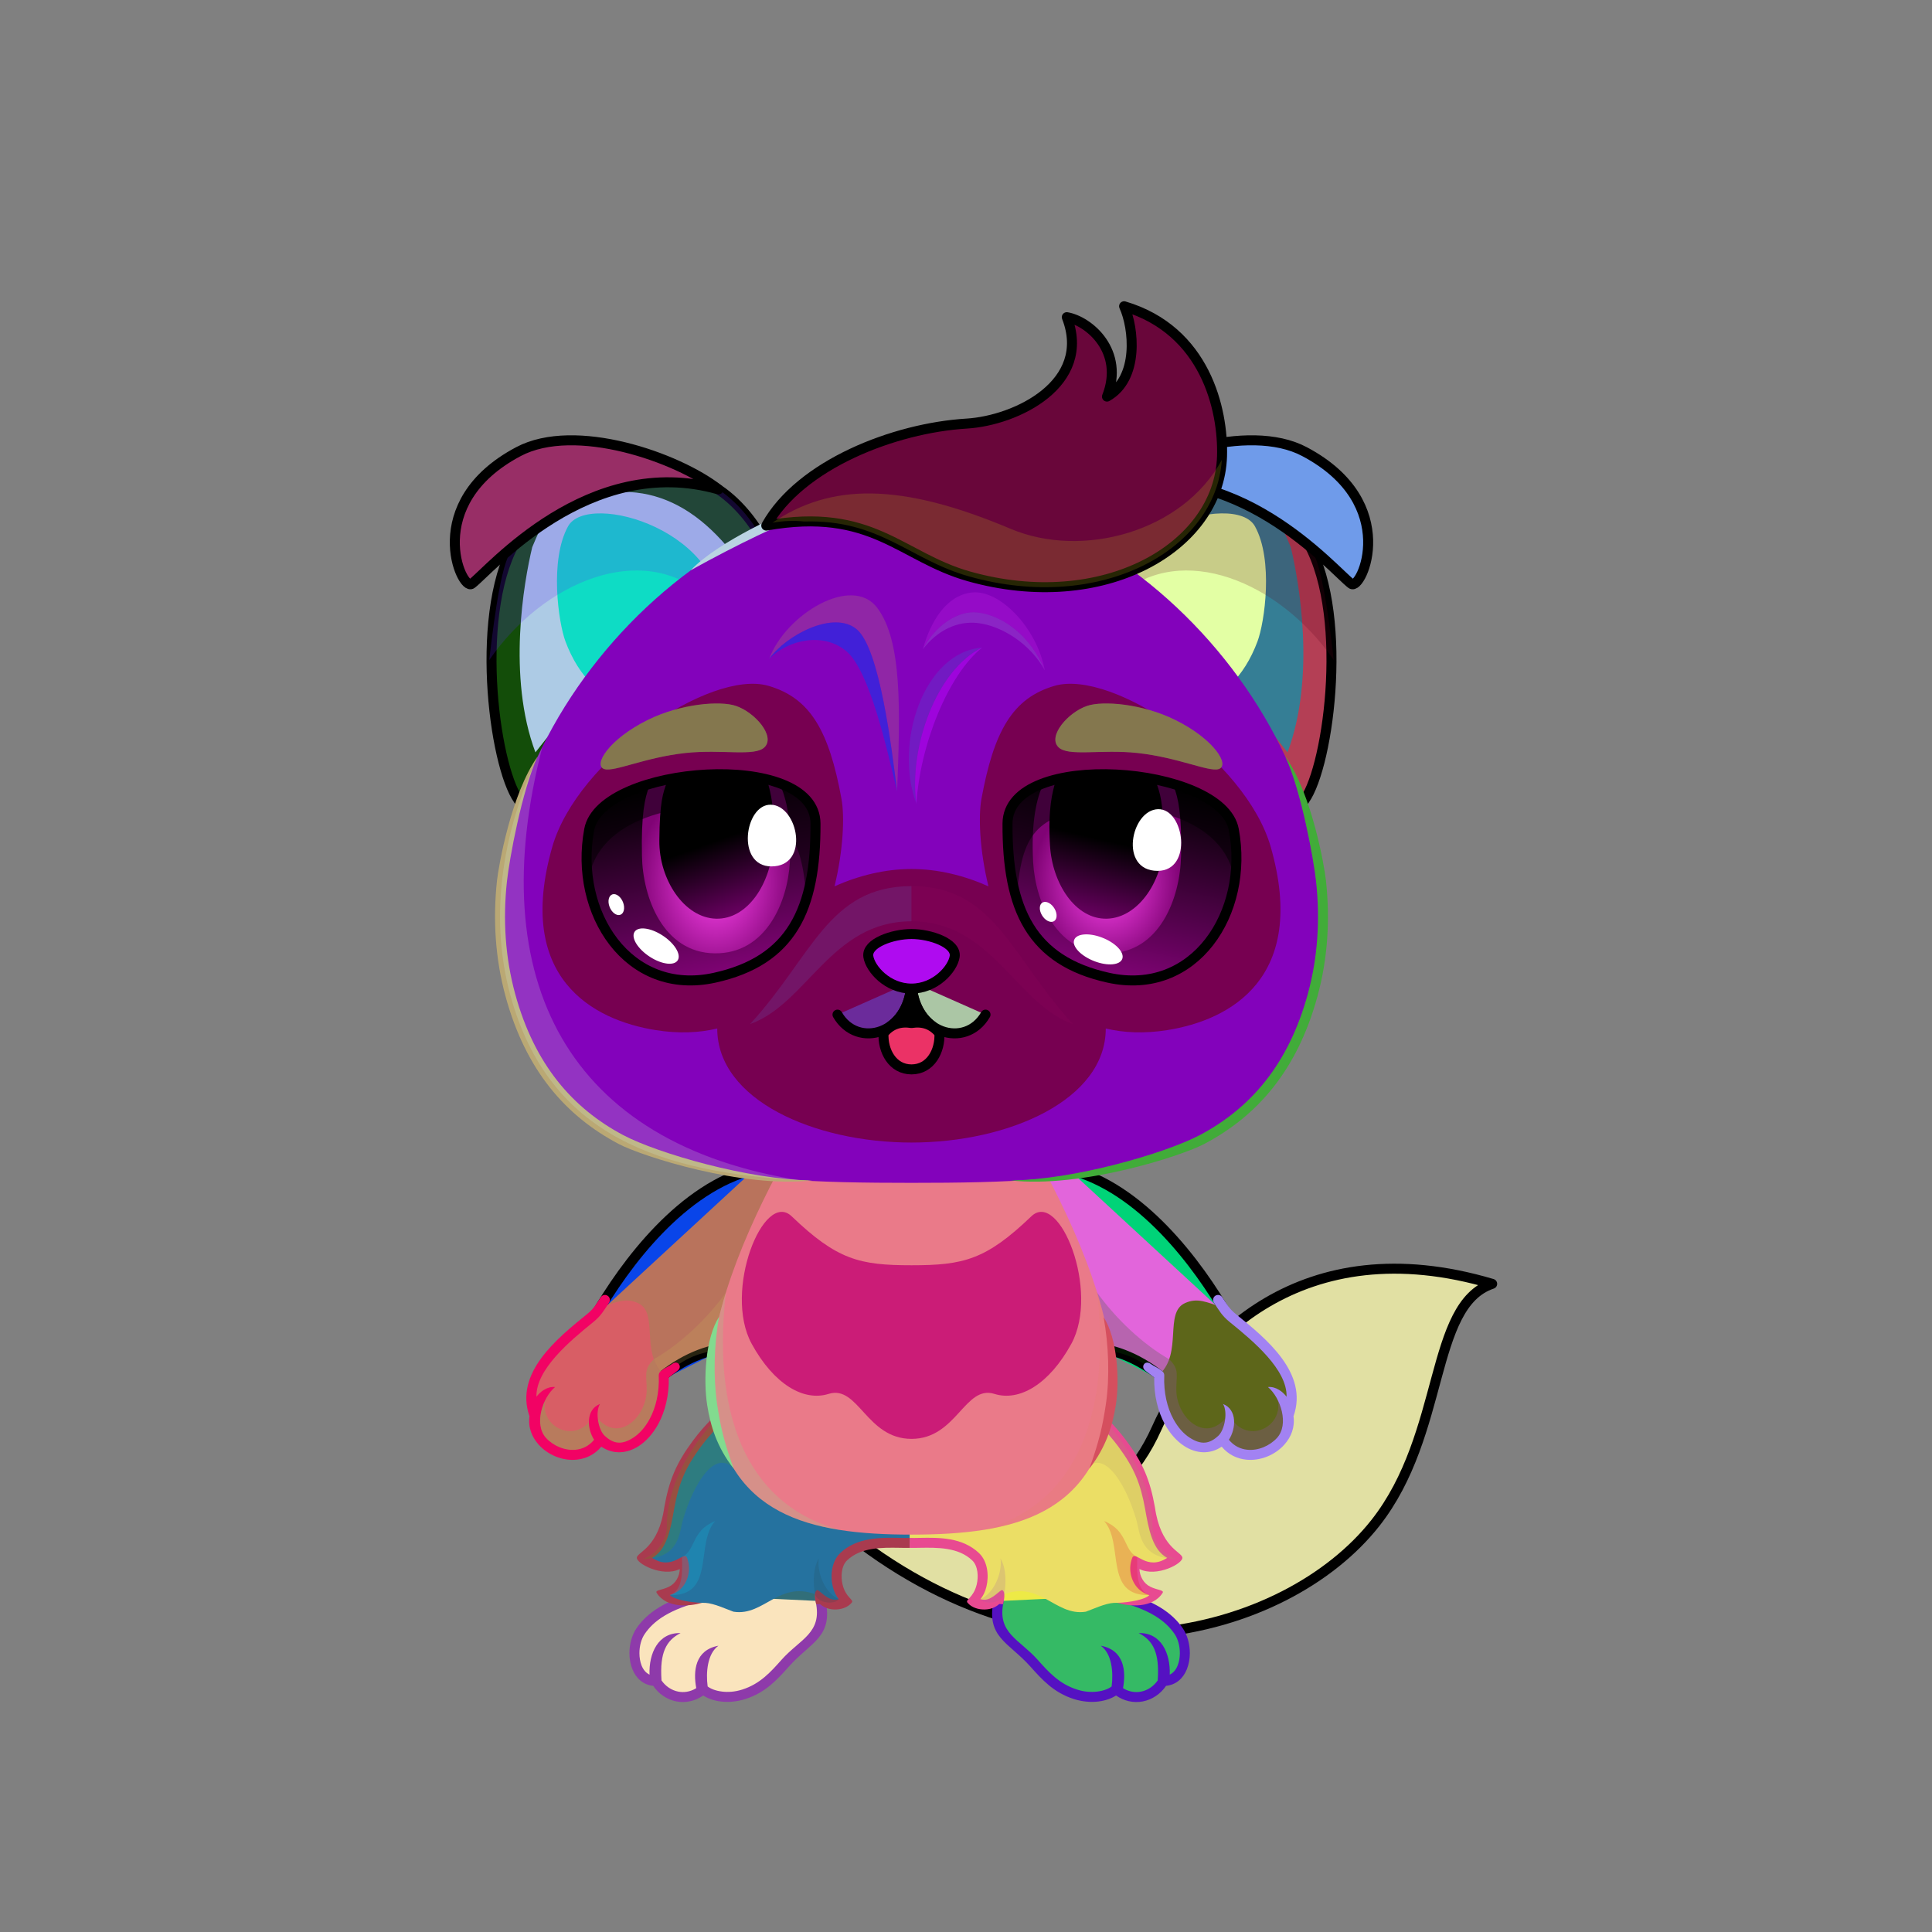 <svg xmlns="http://www.w3.org/2000/svg" xmlns:xlink="http://www.w3.org/1999/xlink" style="shape-rendering:geometricPrecision; text-rendering:geometricPrecision; image-rendering:optimizeQuality; fill-rule:evenodd; clip-rule:evenodd" version="1.1" viewBox="0 0 29000 29000" xml:space="preserve"><rect x="0" y="0" width="29000" height="29000" fill="#808080" stroke="none"/><defs><style type="text/css">.HairBack-Dog0fil22 {fill:none}
.Tail-Dog5fil238 {fill:url(#Tail-Dog5id1013)}
.Tail-Dog5fil14 {fill:black;fill-opacity:0.2}
.Tail-Dog5fil26 {fill:#faf9fb}
.Tail-Dog5fil22 {fill:none}
.Tail-Dog5str0 {stroke:black;stroke-width:150;stroke-linecap:round;stroke-linejoin:round}
.RightFoot-Dog2fil241 {fill:url(#RightFoot-Dog2id626)}
.RightFoot-Dog2fil14 {fill:black;fill-opacity:0.2}
.RightFoot-Dog2fil22 {fill:none}
.RightFoot-Dog2fil32 {fill:black;fill-rule:nonzero}
.RightLeg-Dog3fil244 {fill:url(#RightLeg-Dog3id52)}
.RightLeg-Dog3fil32 {fill:black;fill-rule:nonzero}
.RightLeg-Dog3fil14 {fill:black;fill-opacity:0.2}
.LeftFoot-Dog2fil247 {fill:url(#LeftFoot-Dog2id635)}
.LeftFoot-Dog2fil14 {fill:black;fill-opacity:0.2}
.LeftFoot-Dog2fil22 {fill:none}
.LeftFoot-Dog2fil32 {fill:black;fill-rule:nonzero}
.LeftLeg-Dog3fil250 {fill:url(#LeftLeg-Dog3id53)}
.LeftLeg-Dog3fil32 {fill:black;fill-rule:nonzero}
.LeftLeg-Dog3fil14 {fill:black;fill-opacity:0.2}
.RightHand-Dog0fil253 {fill:url(#RightHand-Dog0id397)}
.RightHand-Dog0fil14 {fill:black;fill-opacity:0.2}
.RightHand-Dog0fil22 {fill:none}
.RightHand-Dog0str0 {stroke:black;stroke-width:150;stroke-linecap:round;stroke-linejoin:round}
.RightPaw-Dog0fil259 {fill:url(#RightPaw-Dog0id406)}
.RightPaw-Dog0fil14 {fill:black;fill-opacity:0.2}
.RightPaw-Dog0fil32 {fill:black;fill-rule:nonzero}
.LeftHand-Dog0fil261 {fill:url(#LeftHand-Dog0id524)}
.LeftHand-Dog0fil14 {fill:black;fill-opacity:0.2}
.LeftHand-Dog0fil22 {fill:none}
.LeftHand-Dog0str0 {stroke:black;stroke-width:150;stroke-linecap:round;stroke-linejoin:round}
.LeftPaw-Dog0fil265 {fill:url(#LeftPaw-Dog0id974)}
.LeftPaw-Dog0fil14 {fill:black;fill-opacity:0.2}
.LeftPaw-Dog0fil32 {fill:black;fill-rule:nonzero}
.Body-Dog4fil267 {fill:url(#Body-Dog4id28)}
.Body-Dog4fil271 {fill:url(#Body-Dog4id666)}
.Body-Dog4fil14 {fill:black;fill-opacity:0.2}
.Body-Dog4fil32 {fill:black;fill-rule:nonzero}
.Ears-Dog3fil287 {fill:url(#Ears-Dog3id335)}
.Ears-Dog3fil288 {fill:url(#Ears-Dog3id146)}
.Ears-Dog3fil14 {fill:black;fill-opacity:0.2}
.Ears-Dog3fil291 {fill:url(#Ears-Dog3id80)}
.Ears-Dog3fil292 {fill:url(#Ears-Dog3id286)}
.Ears-Dog3fil286 {fill:url(#Ears-Dog3id131)}
.Ears-Dog3str4 {stroke:black;stroke-width:150}
.Ears-Dog3fil289 {fill:url(#Ears-Dog3id433)}
.Ears-Dog3str0 {stroke:black;stroke-width:150;stroke-linecap:round;stroke-linejoin:round}
.Ears-Dog3fil290 {fill:url(#Ears-Dog3id425)}
.Ears-Dog3fil293 {fill:url(#Ears-Dog3id505)}
.Head-Dog4fil332 {fill:url(#Head-Dog4id325)}
.Head-Dog4fil337 {fill:url(#Head-Dog4id1031)}
.Head-Dog4fil32 {fill:black;fill-rule:nonzero}
.Head-Dog4fil14 {fill:black;fill-opacity:0.2}
.Head-Dog4fil338 {fill:white;fill-opacity:0.502}
.Mouth-Dog1fil22 {fill:none}
.Mouth-Dog1str0 {stroke:black;stroke-width:150;stroke-linecap:round;stroke-linejoin:round}
.Mouth-Dog1fil100 {fill:black}
.Mouth-Dog1fil343 {fill:url(#Mouth-Dog1id255)}
.Eyes-Dog6fil374 {fill:url(#Eyes-Dog6id1004)}
.Eyes-Dog6fil375 {fill:url(#Eyes-Dog6id1073)}
.Eyes-Dog6fil376 {fill:url(#Eyes-Dog6id681)}
.Eyes-Dog6fil152 {fill:white}
.Eyes-Dog6fil157 {fill:black;fill-opacity:0.502}
.Eyes-Dog6fil377 {fill:url(#Eyes-Dog6id989)}
.Eyes-Dog6fil378 {fill:url(#Eyes-Dog6id1042)}
.Eyes-Dog6fil379 {fill:url(#Eyes-Dog6id667)}
.Eyes-Dog6fil155 {fill:#a59562}
.Eyes-Dog6fil14 {fill:black;fill-opacity:0.2}
.Eyes-Dog6fil22 {fill:none}
.Eyes-Dog6str4 {stroke:black;stroke-width:150}
.Moustache-Dog0fil22 {fill:none}
.Nose-Dog0fil416 {fill:url(#Nose-Dog0id907)}
.Nose-Dog0str0 {stroke:black;stroke-width:150;stroke-linecap:round;stroke-linejoin:round}
.Hair-Dog6fil14 {fill:black;fill-opacity:0.2}
.Hair-Dog6fil422 {fill:url(#Hair-Dog6id952)}
.Hair-Dog6str0 {stroke:black;stroke-width:150;stroke-linecap:round;stroke-linejoin:round}
</style><linearGradient gradientUnits="userSpaceOnUse" id="Tail-Dog5id1013" x1="15375.6" x2="19587.5" xlink:href="#Tail-Dog5id74" y1="23953.7" y2="19621.3">
  </linearGradient><linearGradient gradientUnits="userSpaceOnUse" id="RightFoot-Dog2id626" x1="16691.1" x2="16037.9" y1="25524" y2="23422.2">
   <stop offset="0" style="stop-opacity:1; stop-color:#c7becc"/>
   <stop offset="0.62" style="stop-opacity:1; stop-color:#ffffff"/>
   <stop offset="1" style="stop-opacity:1; stop-color:#ffffff"/>
  </linearGradient><linearGradient gradientUnits="objectBoundingBox" id="RightLeg-Dog3id52" x1="50%" x2="50%" xlink:href="#RightLeg-Dog3id19" y1="100%" y2="0%">
  </linearGradient><linearGradient gradientUnits="userSpaceOnUse" id="LeftFoot-Dog2id635" x1="10586.2" x2="11300.1" xlink:href="#LeftFoot-Dog2id626" y1="25486.1" y2="23460.1">
  </linearGradient><linearGradient gradientUnits="userSpaceOnUse" id="LeftLeg-Dog3id53" x1="11645.9" x2="11645.9" xlink:href="#LeftLeg-Dog3id19" y1="24199" y2="20934.6">
  </linearGradient><linearGradient gradientUnits="userSpaceOnUse" id="RightHand-Dog0id397" x1="16199" x2="17963.5" xlink:href="#RightHand-Dog0id168" y1="17957.2" y2="20505.4">
  </linearGradient><linearGradient gradientUnits="userSpaceOnUse" id="RightPaw-Dog0id406" x1="18770.8" x2="18008.4" y1="21729.1" y2="19634.5">
   <stop offset="0" style="stop-opacity:1; stop-color:#ffffff"/>
   <stop offset="0.702" style="stop-opacity:1; stop-color:#f1edf3"/>
   <stop offset="1" style="stop-opacity:1; stop-color:#f1edf3"/>
  </linearGradient><linearGradient gradientUnits="userSpaceOnUse" id="LeftHand-Dog0id524" x1="11164.9" x2="9400.35" xlink:href="#LeftHand-Dog0id168" y1="17957.2" y2="20505.4">
  </linearGradient><linearGradient gradientUnits="userSpaceOnUse" id="LeftPaw-Dog0id974" x1="8449.46" x2="9499.06" xlink:href="#LeftPaw-Dog0id406" y1="21712.6" y2="19651">
  </linearGradient><linearGradient gradientUnits="objectBoundingBox" id="Body-Dog4id28" x1="50%" x2="50%" y1="0%" y2="100%">
   <stop offset="0" style="stop-opacity:1; stop-color:#c7becc"/>
   <stop offset="0.102" style="stop-opacity:1; stop-color:#c7becc"/>
   <stop offset="0.522" style="stop-opacity:1; stop-color:#f1edf3"/>
   <stop offset="1" style="stop-opacity:1; stop-color:#ffffff"/>
  </linearGradient><linearGradient gradientUnits="userSpaceOnUse" id="Body-Dog4id666" x1="13681.9" x2="13681.9" y1="18190.7" y2="21597.6">
   <stop offset="0" style="stop-opacity:1; stop-color:#e6dfed"/>
   <stop offset="0.42" style="stop-opacity:1; stop-color:#faf9fb"/>
   <stop offset="1" style="stop-opacity:1; stop-color:#faf9fb"/>
  </linearGradient><linearGradient gradientUnits="userSpaceOnUse" id="Ears-Dog3id335" x1="10525" x2="8537.71" xlink:href="#Ears-Dog3id68" y1="10905.5" y2="7769.95">
  </linearGradient><linearGradient gradientUnits="userSpaceOnUse" id="Ears-Dog3id146" x1="8677.87" x2="10505.7" y1="8188.75" y2="10114.1">
   <stop offset="0" style="stop-opacity:1; stop-color:#C38380"/>
   <stop offset="1" style="stop-opacity:1; stop-color:#804444"/>
  </linearGradient><linearGradient gradientUnits="userSpaceOnUse" id="Ears-Dog3id80" x1="16837.8" x2="18827.1" xlink:href="#Ears-Dog3id68" y1="10905.1" y2="7770.39">
  </linearGradient><linearGradient gradientUnits="userSpaceOnUse" id="Ears-Dog3id286" x1="18685.8" x2="16858.3" xlink:href="#Ears-Dog3id146" y1="8188.54" y2="10114.3">
  </linearGradient><linearGradient gradientUnits="userSpaceOnUse" id="Ears-Dog3id131" x1="10308.3" x2="8645.13" xlink:href="#Ears-Dog3id18" y1="11798.7" y2="7302.14">
  </linearGradient><linearGradient gradientUnits="userSpaceOnUse" id="Ears-Dog3id433" x1="9799.1" x2="7811.82" xlink:href="#Ears-Dog3id18" y1="6582.36" y2="8797.68">
  </linearGradient><linearGradient gradientUnits="userSpaceOnUse" id="Ears-Dog3id425" x1="17055.5" x2="18718.8" xlink:href="#Ears-Dog3id18" y1="11798.7" y2="7302.15">
  </linearGradient><linearGradient gradientUnits="userSpaceOnUse" id="Ears-Dog3id505" x1="17564.6" x2="19552.2" xlink:href="#Ears-Dog3id18" y1="6582.42" y2="8797.62">
  </linearGradient><linearGradient gradientUnits="objectBoundingBox" id="Head-Dog4id325" x1="50%" x2="50%" xlink:href="#Head-Dog4id35" y1="100%" y2="0%">
  </linearGradient><linearGradient gradientUnits="userSpaceOnUse" id="Head-Dog4id1031" x1="13681.9" x2="13681.9" xlink:href="#Head-Dog4id5" y1="15841.5" y2="11572">
  </linearGradient><linearGradient gradientUnits="userSpaceOnUse" id="Mouth-Dog1id255" x1="13681.9" x2="13681.9" y1="16052.4" y2="15348.7">
   <stop offset="0" style="stop-opacity:1; stop-color:#FF9999"/>
   <stop offset="0.38" style="stop-opacity:1; stop-color:#FC8F91"/>
   <stop offset="1" style="stop-opacity:1; stop-color:#C46668"/>
  </linearGradient><linearGradient gradientUnits="userSpaceOnUse" id="Eyes-Dog6id1004" x1="10847.2" x2="10197.9" xlink:href="#Eyes-Dog6id27" y1="14638.9" y2="11698.6">
  </linearGradient><radialGradient cx="10748.6" cy="13243.2" fx="10748.6" fy="13243.2" gradientTransform="matrix(0.775 -0 -0 1 2417 0)" gradientUnits="userSpaceOnUse" id="Eyes-Dog6id1073" r="1529.02" xlink:href="#Eyes-Dog6id1039">
  </radialGradient><linearGradient gradientUnits="userSpaceOnUse" id="Eyes-Dog6id681" x1="10409.9" x2="11098.5" xlink:href="#Eyes-Dog6id384" y1="11771" y2="13677.5">
  </linearGradient><linearGradient gradientUnits="userSpaceOnUse" id="Eyes-Dog6id989" x1="16516.6" x2="17166" xlink:href="#Eyes-Dog6id27" y1="14638.9" y2="11698.6">
  </linearGradient><radialGradient cx="16615.2" cy="13243.2" fx="16615.2" fy="13243.2" gradientTransform="matrix(0.836 -0 -0 1 2726 0)" gradientUnits="userSpaceOnUse" id="Eyes-Dog6id1042" r="1333.41" xlink:href="#Eyes-Dog6id1039">
  </radialGradient><linearGradient gradientUnits="userSpaceOnUse" id="Eyes-Dog6id667" x1="16848" x2="16371.3" xlink:href="#Eyes-Dog6id384" y1="11715.2" y2="13733.2">
  </linearGradient><linearGradient gradientUnits="userSpaceOnUse" id="Nose-Dog0id907" x1="13681.9" x2="13681.9" xlink:href="#Nose-Dog0id451" y1="14020.2" y2="14838.5">
  </linearGradient><linearGradient gradientUnits="userSpaceOnUse" id="Hair-Dog6id952" x1="14464.6" x2="15380.9" xlink:href="#Hair-Dog6id49" y1="8920.15" y2="4491.11">
  </linearGradient><linearGradient gradientUnits="userSpaceOnUse" id="Tail-Dog5id74" x1="15961" x2="18418.2" y1="23174.1" y2="17871.9">
   <stop offset="0" style="stop-opacity:1; stop-color:#c7becc"/>
   <stop offset="1" style="stop-opacity:1; stop-color:#f1edf3"/>
  </linearGradient><linearGradient gradientUnits="userSpaceOnUse" id="RightLeg-Dog3id19" x1="15490.3" x2="15490.3" y1="24284.1" y2="21188.2">
   <stop offset="0" style="stop-opacity:1; stop-color:#ffffff"/>
   <stop offset="0.439" style="stop-opacity:1; stop-color:#ffffff"/>
   <stop offset="1" style="stop-opacity:1; stop-color:#f1edf3"/>
  </linearGradient><linearGradient gradientUnits="userSpaceOnUse" id="LeftFoot-Dog2id626" x1="16691.1" x2="16037.9" y1="25524" y2="23422.2">
   <stop offset="0" style="stop-opacity:1; stop-color:#c7becc"/>
   <stop offset="0.62" style="stop-opacity:1; stop-color:#ffffff"/>
   <stop offset="1" style="stop-opacity:1; stop-color:#ffffff"/>
  </linearGradient><linearGradient gradientUnits="userSpaceOnUse" id="LeftLeg-Dog3id19" x1="15490.3" x2="15490.3" y1="24284.1" y2="21188.2">
   <stop offset="0" style="stop-opacity:1; stop-color:#ffffff"/>
   <stop offset="0.439" style="stop-opacity:1; stop-color:#ffffff"/>
   <stop offset="1" style="stop-opacity:1; stop-color:#f1edf3"/>
  </linearGradient><linearGradient gradientUnits="objectBoundingBox" id="RightHand-Dog0id168" x1="19.823%" x2="80.177%" y1="10.33%" y2="89.67%">
   <stop offset="0" style="stop-opacity:1; stop-color:#c7becc"/>
   <stop offset="0.02" style="stop-opacity:1; stop-color:#c7becc"/>
   <stop offset="0.722" style="stop-opacity:1; stop-color:#f1edf3"/>
   <stop offset="1" style="stop-opacity:1; stop-color:#f1edf3"/>
  </linearGradient><linearGradient gradientUnits="objectBoundingBox" id="LeftHand-Dog0id168" x1="19.823%" x2="80.177%" y1="10.33%" y2="89.67%">
   <stop offset="0" style="stop-opacity:1; stop-color:#c7becc"/>
   <stop offset="0.02" style="stop-opacity:1; stop-color:#c7becc"/>
   <stop offset="0.722" style="stop-opacity:1; stop-color:#f1edf3"/>
   <stop offset="1" style="stop-opacity:1; stop-color:#f1edf3"/>
  </linearGradient><linearGradient gradientUnits="userSpaceOnUse" id="LeftPaw-Dog0id406" x1="18770.8" x2="18008.4" y1="21729.1" y2="19634.5">
   <stop offset="0" style="stop-opacity:1; stop-color:#ffffff"/>
   <stop offset="0.702" style="stop-opacity:1; stop-color:#f1edf3"/>
   <stop offset="1" style="stop-opacity:1; stop-color:#f1edf3"/>
  </linearGradient><linearGradient gradientUnits="userSpaceOnUse" id="Ears-Dog3id68" x1="16838.1" x2="19330.2" y1="11553.4" y2="8766.17">
   <stop offset="0" style="stop-opacity:1; stop-color:#965759"/>
   <stop offset="1" style="stop-opacity:1; stop-color:#C49D9D"/>
  </linearGradient><linearGradient gradientUnits="userSpaceOnUse" id="Ears-Dog3id18" x1="10235.1" x2="10235.1" y1="19681.2" y2="17649.5">
   <stop offset="0" style="stop-opacity:1; stop-color:#ccbd8d"/>
   <stop offset="1" style="stop-opacity:1; stop-color:#a59562"/>
  </linearGradient><linearGradient gradientUnits="userSpaceOnUse" id="Head-Dog4id35" x1="13681.9" x2="13681.9" y1="17936.7" y2="7484.8">
   <stop offset="0" style="stop-opacity:1; stop-color:#c7becc"/>
   <stop offset="0.4" style="stop-opacity:1; stop-color:#f1edf3"/>
   <stop offset="1" style="stop-opacity:1; stop-color:#ffffff"/>
  </linearGradient><linearGradient gradientUnits="objectBoundingBox" id="Head-Dog4id5" x1="50%" x2="50%" y1="0%" y2="100%">
   <stop offset="0" style="stop-opacity:1; stop-color:#a59562"/>
   <stop offset="1" style="stop-opacity:1; stop-color:#ccbd8d"/>
  </linearGradient><linearGradient gradientUnits="userSpaceOnUse" id="Eyes-Dog6id27" x1="16937.6" x2="16937.6" y1="14961.3" y2="11448.6">
   <stop offset="0" style="stop-opacity:1; stop-color:#800375"/>
   <stop offset="1" style="stop-opacity:1; stop-color:black"/>
  </linearGradient><radialGradient cx="50%" cy="50%" fx="50%" fy="50%" gradientUnits="objectBoundingBox" id="Eyes-Dog6id1039" r="50%">
   <stop offset="0" style="stop-opacity:1; stop-color:#ff45f0"/>
   <stop offset="1" style="stop-opacity:1; stop-color:#800375"/>
  </radialGradient><linearGradient gradientUnits="userSpaceOnUse" id="Eyes-Dog6id384" x1="16417.8" x2="16417.8" y1="11784.3" y2="14068.5">
   <stop offset="0" style="stop-opacity:1; stop-color:black"/>
   <stop offset="0.45" style="stop-opacity:1; stop-color:black"/>
   <stop offset="1" style="stop-opacity:1; stop-color:#66005e"/>
  </linearGradient><linearGradient gradientUnits="userSpaceOnUse" id="Nose-Dog0id451" x1="13653.8" x2="13653.8" y1="14108.6" y2="14926.9">
   <stop offset="0" style="stop-opacity:1; stop-color:#FFCCCC"/>
   <stop offset="1" style="stop-opacity:1; stop-color:#453F2C"/>
  </linearGradient><linearGradient gradientUnits="userSpaceOnUse" id="Hair-Dog6id49" x1="13715.8" x2="13715.8" y1="6802.99" y2="8218.57">
   <stop offset="0" style="stop-opacity:1; stop-color:#a6673d"/>
   <stop offset="1" style="stop-opacity:1; stop-color:#bf8159"/>
  </linearGradient></defs><g id="HairBack-Dog0">
 <animateTransform additive="sum" attributeName="transform" dur="10" repeatCount="indefinite" type="translate" values="0;0 200;0;0 200;0;0 200;0;0 200;0"/>
  <rect class="HairBack-Dog0fil22" height="890" width="890" x="13237" y="6590"/>
 </g><g id="Tail-Dog5">
  <path class="Tail-Dog5fil238" d="M13724 21721c1720,1554 3028,1087 3640,-286 576,-1294 2167,-3016 5034,-2164 -1013,241 -695,2249 -1754,3591 -1340,1700 -4862,2670 -8024,64 -297,-194 678,-1500 1104,-1205z" style="fill:#f8b767"/>
  <path class="Tail-Dog5fil14" d="M20992 22313c-97,191 -211,376 -348,549 -1331,1689 -4815,2656 -7960,116l1080 -897c1836,2003 5794,2346 7228,232z" style="fill:#6cc2e5"/>
  <path class="Tail-Dog5fil26" d="M19109 19499c819,-451 1905,-639 3289,-228 -673,160 -759,1101 -1051,2108 -269,64 -664,27 -893,-190 -332,-317 -196,-957 -495,-1397 -177,-260 -564,-302 -850,-293z" style="fill:#52b852"/>
  <path class="Tail-Dog5fil22 Tail-Dog5str0" d="M13724 21721c1720,1554 3028,1087 3640,-286 576,-1294 2167,-3016 5034,-2164 -950,319 -695,2249 -1754,3591 -1340,1700 -4862,2670 -8024,64 -297,-194 678,-1500 1104,-1205z" style="fill:#e1e0a3"/>
 </g><g id="RightFoot-Dog2">
  <path class="RightFoot-Dog2fil241" d="M17461 25232c-144,249 -469,331 -709,123 -82,82 -321,169 -611,76 -475,-152 -678,-627 -1088,-897 -209,-138 -43,-480 -31,-702 205,68 639,20 960,-216 332,-245 1043,-199 820,325 153,50 376,135 488,193 178,92 308,217 397,350 166,246 124,748 -226,748z" style="fill:#edea46"/>
  <path class="RightFoot-Dog2fil14" d="M17461 25232c-144,249 -469,331 -709,123 -82,82 -321,169 -611,76 -475,-152 -678,-627 -1088,-897 -182,-120 -106,-408 -68,-624 13,30 66,32 88,19 2,85 -1,160 50,261 317,621 1468,1311 1612,663 247,396 693,243 634,-148 151,250 332,57 232,-294 150,96 185,309 179,486 -21,178 -124,335 -319,335z" style="fill:#62fff4"/>
  <path class="RightFoot-Dog2fil22" d="M16741 23949c560,135 807,327 949,532 170,244 121,751 -229,751 -144,249 -469,331 -709,123 -82,82 -321,169 -611,76 -475,-152 -614,-562 -1018,-844 -201,-140 -166,-401 -134,-554" style="fill:#35ba65"/>
  <path class="RightFoot-Dog2fil32" d="M17378 25213c0,3 0,7 0,10 -59,86 -148,149 -252,169 -84,16 -174,3 -257,-45l-12 -8c47,-255 19,-572 -334,-636 167,118 191,399 163,611 -41,33 -116,65 -215,77 -89,11 -194,6 -307,-31 -265,-85 -423,-261 -589,-447 -277,-311 -611,-400 -512,-864 8,-41 -28,-86 -58,-89 -24,-2 -80,17 -89,58 -119,558 222,630 548,995 180,201 350,392 654,490 137,43 264,50 371,37 108,-13 199,-49 262,-89l3 0c116,81 258,115 400,88 143,-28 268,-114 349,-234 151,-15 258,-113 313,-251 29,-74 44,-157 44,-240 0,-135 -38,-275 -108,-376 -77,-110 -181,-216 -341,-313 -143,-86 -331,-165 -584,-231 -71,-19 -105,8 -131,48 -23,34 -14,70 26,80 271,65 468,144 612,231 139,84 229,176 295,271 53,76 81,183 81,290 0,66 -11,130 -33,185 -25,64 -65,112 -119,138 13,-317 -128,-634 -466,-624 219,111 313,298 286,700z" style="fill:#5511c2"/>
 </g><g id="LeftFoot-Dog2">
  <path class="LeftFoot-Dog2fil247" d="M9847 25232c143,249 468,331 709,123 82,82 321,169 611,76 475,-152 678,-627 1088,-897 208,-138 43,-480 31,-702 -216,88 -640,20 -960,-216 -332,-245 -1043,-199 -821,325 -152,50 -375,135 -487,193 -178,92 -308,217 -398,350 -165,246 -124,748 227,748z" style="fill:#316e79"/>
  <path class="LeftFoot-Dog2fil14" d="M9847 25232c143,249 468,331 709,123 82,82 321,169 611,76 475,-152 678,-627 1088,-897 181,-120 105,-408 68,-624 -13,30 -66,32 -88,19 -2,85 1,160 -50,261 -318,621 -1468,1311 -1612,663 -248,396 -693,243 -634,-148 -151,250 -333,57 -232,-294 -150,96 -186,309 -179,486 20,178 124,335 319,335z" style="fill:#bc8cde"/>
  <path class="LeftFoot-Dog2fil22" d="M10566 23949c-559,135 -807,327 -949,532 -169,244 -121,751 230,751 143,249 468,331 709,123 82,82 321,169 611,76 475,-152 614,-562 1017,-844 201,-140 167,-401 134,-554" style="fill:#fae4bd"/>
  <path class="LeftFoot-Dog2fil32" d="M9929 25213c1,3 1,7 0,10 59,86 149,149 253,169 84,16 174,3 257,-45l12 -8c-48,-255 -19,-572 333,-636 -166,118 -190,399 -162,611 41,33 116,65 215,77 89,11 193,6 307,-31 265,-85 423,-261 588,-447 278,-311 612,-400 513,-864 -9,-41 27,-86 58,-89 23,-2 80,17 88,58 119,558 -222,630 -547,995 -180,201 -351,392 -655,490 -137,43 -263,50 -370,37 -109,-13 -200,-49 -262,-89l-3 0c-116,81 -259,115 -401,88 -143,-28 -267,-114 -348,-234 -151,-15 -258,-113 -313,-251 -30,-74 -44,-157 -44,-240 0,-135 38,-275 108,-376 76,-110 181,-216 341,-313 142,-86 330,-165 584,-231 71,-19 105,8 131,48 22,34 14,70 -26,80 -271,65 -468,144 -612,231 -139,84 -230,176 -295,271 -53,76 -81,183 -81,290 0,66 11,130 32,185 26,64 65,112 120,138 -13,-317 128,-634 466,-624 -219,111 -313,298 -287,700z" style="fill:#8e3aaa"/>
 </g><g id="RightLeg-Dog3">
  <path class="RightLeg-Dog3fil244" d="M13654 20939c701,0 2353,-56 2710,226 217,172 606,562 807,1087 138,362 89,1043 499,1102 -216,231 -510,211 -606,59 -64,135 -17,492 320,502 -245,186 -489,136 -666,145 -130,7 -316,95 -419,132 -472,76 -697,-507 -1295,-235 -116,181 -336,152 -424,46 166,-22 251,-457 65,-636 -275,-262 -701,-202 -991,-207l0 -2221z" style="fill:#ebde65"/>
  <path class="RightLeg-Dog3fil32" d="M16410 21106c-32,-26 -79,-20 -105,12 -26,33 -20,80 12,105 123,97 302,266 470,491 238,322 333,554 402,938 53,300 109,613 331,732 -310,203 -479,-118 -525,0 -15,40 -28,89 -30,144 -4,165 82,355 287,415 -57,64 -285,110 -481,116 178,53 528,88 680,-149 28,-44 -79,-40 -185,-93 -105,-52 -158,-161 -163,-266 252,131 668,-84 644,-176 -21,-84 -327,-153 -411,-749 -73,-408 -177,-661 -429,-1001 -177,-237 -367,-416 -497,-519zm-1364 2763c-28,-17 -140,141 -267,144 -22,0 -43,-3 -63,-9 41,-46 72,-112 90,-186 41,-167 20,-381 -110,-505 -252,-240 -604,-234 -891,-229 -53,1 -105,2 -151,1l0 75 0 74c48,1 99,0 153,-1 260,-4 578,-10 786,189 89,84 95,248 68,361 -48,202 -177,228 -139,273 62,75 164,105 260,103 86,-2 158,-30 215,-80 11,-9 55,9 59,-4 15,-51 40,-176 -10,-206z" style="fill:#e84a91"/>
  <path class="RightLeg-Dog3fil14" d="M17654 23400c-221,-66 -356,-315 -355,-474 2,-775 -541,-1451 -869,-1752 -191,187 -276,614 -134,870 282,-301 604,234 760,766 58,196 45,581 598,590z" style="fill:#aa9169"/>
  <path class="RightLeg-Dog3fil14" d="M17259 23943c-221,-66 -189,-413 -189,-571 -211,-104 -133,-392 -496,-540 304,342 -14,1131 685,1111z" style="fill:#e20314"/>
  <path class="RightLeg-Dog3fil14" d="M14716 24004c220,-96 333,-421 301,-613 85,143 89,358 57,537 -42,146 -298,160 -358,76z" style="fill:#a461a3"/>
 </g><g id="LeftLeg-Dog3">
  <path class="LeftLeg-Dog3fil250" d="M13654 20939c-701,0 -2353,-56 -2710,226 -217,172 -606,562 -807,1087 -139,362 -89,1043 -499,1102 216,231 510,211 605,59 64,135 17,492 -319,502 244,186 488,136 666,145 129,7 316,95 419,132 472,76 697,-507 1294,-235 117,181 337,152 424,46 -165,-22 -251,-457 -64,-636 275,-262 701,-202 991,-207l0 -2221z" style="fill:#25729f"/>
  <path class="LeftLeg-Dog3fil32" d="M10898 21106c32,-26 79,-20 105,12 25,33 20,80 -13,105 -122,97 -301,266 -469,491 -238,322 -333,554 -402,938 -53,300 -109,613 -331,732 309,203 479,-118 525,0 15,40 28,89 29,144 5,165 -81,355 -286,415 56,64 284,110 480,116 -178,53 -527,88 -679,-149 -29,-44 79,-40 185,-93 105,-52 158,-161 162,-266 -251,131 -667,-84 -644,-176 22,-84 327,-153 411,-749 73,-408 178,-661 430,-1001 176,-237 366,-416 497,-519zm1364 2763c28,-17 140,141 267,144 21,0 43,-3 62,-9 -40,-46 -71,-112 -90,-186 -41,-167 -19,-381 110,-505 252,-240 605,-234 892,-229 53,1 105,2 151,1l0 75 0 74c-48,1 -100,0 -153,-1 -260,-4 -579,-10 -786,189 -89,84 -95,248 -68,361 48,202 177,228 138,273 -61,75 -163,105 -259,103 -86,-2 -158,-30 -216,-80 -10,-9 -55,9 -59,-4 -14,-51 -39,-176 11,-206z" style="fill:#a93b4f"/>
  <path class="LeftLeg-Dog3fil14" d="M9653 23400c221,-66 356,-315 356,-474 -2,-775 540,-1451 869,-1752 190,187 275,614 134,870 -283,-301 -604,234 -760,766 -58,196 -46,581 -599,590z" style="fill:#51a609"/>
  <path class="LeftLeg-Dog3fil14" d="M10049 23943c221,-66 189,-413 189,-571 210,-104 133,-392 496,-540 -304,342 14,1131 -685,1111z" style="fill:#07cef0"/>
  <path class="LeftLeg-Dog3fil14" d="M12591 24004c-220,-96 -332,-421 -300,-613 -86,143 -89,358 -58,537 43,146 299,160 358,76z" style="fill:#234b55"/>
 </g><g id="RightHand-Dog0">
 <animateTransform additive="sum" attributeName="transform" dur="10" repeatCount="indefinite" type="translate" values="0;0 200;0;0 200;0;0 200;0;0 200;0"/>
  <path class="RightHand-Dog0fil253" d="M15619 17715c247,-7 498,-52 659,-90 985,362 1779,1397 2210,2149 289,504 -636,1265 -911,1014 -400,-366 -786,-483 -1129,-559 -358,-79 -514,-1818 -829,-2514z" style="fill:#e265db"/>
  <path class="RightHand-Dog0fil22 RightHand-Dog0str0" d="M16041 17553c1079,269 1932,1403 2397,2213m-861 1022c-394,-360 -769,-512 -1113,-557" style="fill:#00d378"/>
  <path class="RightHand-Dog0fil14" d="M17401 20669c-249,-249 -500,-372 -822,-396 -156,-175 -225,-650 -133,-901 308,435 716,808 1104,1031 -30,84 -75,162 -148,228 0,12 -1,25 -1,38z" style="fill:#0a6004"/>
 </g><g id="LeftHand-Dog0">
 <animateTransform additive="sum" attributeName="transform" dur="10" repeatCount="indefinite" type="translate" values="0;0 200;0;0 200;0;0 200;0;0 200;0"/>
  <path class="LeftHand-Dog0fil261" d="M11744 17715c-246,-7 -497,-52 -658,-90 -985,362 -1779,1397 -2210,2149 -289,504 636,1265 911,1014 400,-366 786,-483 1129,-559 358,-79 514,-1818 828,-2514z" style="fill:#b9735c"/>
  <path class="LeftHand-Dog0fil22 LeftHand-Dog0str0" d="M11323 17553c-1079,269 -1933,1403 -2397,2213m861 1022c394,-360 769,-512 1113,-557" style="fill:#0945e9"/>
  <path class="LeftHand-Dog0fil14" d="M9963 20669c249,-249 500,-372 821,-396 157,-175 226,-650 134,-901 -308,435 -717,808 -1104,1031 30,84 75,162 148,228 0,12 1,25 1,38z" style="fill:#c9b858"/>
 </g><g id="Body-Dog4">
 <animateTransform additive="sum" attributeName="transform" dur="10" repeatCount="indefinite" type="translate" values="0;0 200;0;0 200;0;0 200;0;0 200;0"/>
  <path class="Body-Dog4fil267" d="M13682 23035c-1548,0 -2752,-291 -2993,-1956 -146,-1010 387,-2357 984,-3487 334,54 1089,70 2009,70 920,0 1675,-16 2008,-70 598,1130 1131,2477 985,3487 -242,1665 -1445,1956 -2993,1956z" style="fill:#ea7a89"/>
  <path class="Body-Dog4fil271" d="M11883 18257c-421,-402 -1032,1123 -600,1914 333,609 781,869 1154,752 447,-140 567,675 1245,675 678,0 798,-815 1245,-675 373,117 821,-143 1154,-752 432,-791 -179,-2316 -600,-1914 -682,654 -1019,735 -1799,735 -780,0 -1117,-81 -1799,-735z" style="fill:#cb1c77"/>
  <path class="Body-Dog4fil14" d="M12620 22967c-1015,-156 -1748,-629 -1931,-1888 -72,-498 21,-1078 206,-1674 -224,2001 425,3224 1725,3562z" style="fill:#8ae689"/>
  <path class="Body-Dog4fil14" d="M14743 22967c1016,-156 1749,-629 1932,-1888 72,-498 -21,-1078 -206,-1674 224,2001 -425,3224 -1726,3562z" style="fill:#ea7e6c"/>
  <path class="Body-Dog4fil32" d="M11012 22044c-250,-321 -348,-641 -397,-954 -59,-377 -28,-1005 180,-1327 -79,420 -89,912 -32,1305 50,341 104,572 249,976z" style="fill:#82db8f"/>
  <path class="Body-Dog4fil32" d="M16352 22044c250,-321 347,-641 397,-954 59,-377 24,-998 -184,-1320 78,421 93,905 36,1298 -50,341 -104,572 -249,976z" style="fill:#d54f5e"/>
 </g><g id="RightPaw-Dog0">
 <animateTransform additive="sum" attributeName="transform" dur="10" repeatCount="indefinite" type="translate" values="0;0 200;0;0 200;0;0 200;0;0 200;0"/>
  <path class="RightPaw-Dog0fil259" d="M17402 20631c-38,818 551,1339 943,981 309,484 1078,126 986,-356 248,-652 -532,-1279 -980,-1632 -241,-78 -377,-149 -564,-64 -316,143 -32,749 -385,1071z" style="fill:#5d661a"/>
  <path class="RightPaw-Dog0fil14" d="M17402 20631c-17,192 32,393 33,395 44,201 137,399 285,544 194,184 433,219 637,33 492,772 1351,-293 810,-632 144,452 -486,750 -723,253 -324,480 -778,69 -787,-350 -5,-223 56,-314 -107,-471 -30,84 -75,162 -148,228z" style="fill:#ad44e4"/>
  <path class="RightPaw-Dog0fil32" d="M18446 21611c107,-163 129,-451 -88,-537 74,121 26,386 -69,476 -138,130 -263,138 -430,31 -93,-59 -178,-155 -245,-278 -93,-172 -149,-397 -138,-656 1,-21 -7,-43 -24,-59 -52,-50 -128,-78 -180,-116 -33,-25 -76,-27 -100,6 -24,33 -10,74 23,99 44,31 87,68 130,100 -5,272 57,511 157,696 79,147 183,261 296,334 178,114 384,128 560,8 101,121 232,181 368,195 211,22 433,-69 573,-226 103,-115 160,-263 137,-425 229,-648 -410,-1166 -864,-1533 -104,-84 -134,-147 -206,-255 -23,-34 -69,-44 -104,-21 -34,23 -43,70 -20,104 80,121 120,196 236,290 356,288 865,714 854,1122 -52,-71 -158,-158 -280,-146 191,160 321,562 136,764 -110,120 -284,194 -446,177 -102,-10 -201,-57 -276,-150z" style="fill:#a282f2"/>
 </g><g id="LeftPaw-Dog0">
 <animateTransform additive="sum" attributeName="transform" dur="10" repeatCount="indefinite" type="translate" values="0;0 200;0;0 200;0;0 200;0;0 200;0"/>
  <path class="LeftPaw-Dog0fil265" d="M9962 20631c38,818 -552,1339 -944,981 -308,484 -1077,126 -986,-356 -247,-652 533,-1279 981,-1632 241,-78 377,-149 564,-64 316,143 31,749 385,1071z" style="fill:#d85e65"/>
  <path class="LeftPaw-Dog0fil14" d="M9962 20631c16,192 -32,393 -33,395 -44,201 -137,399 -285,544 -194,184 -433,219 -637,33 -493,772 -1351,-293 -810,-632 -144,452 485,750 723,253 324,480 778,69 787,-350 4,-223 -56,-314 107,-471 30,84 75,162 148,228z" style="fill:#37f43d"/>
  <path class="LeftPaw-Dog0fil32" d="M8918 21611c-107,-163 -129,-451 88,-537 -74,121 -26,386 69,476 138,130 263,138 430,31 92,-59 178,-155 245,-278 93,-172 149,-397 138,-656 -1,-21 7,-43 24,-59 52,-50 128,-78 180,-116 33,-25 75,-27 100,6 24,33 10,74 -24,99 -43,31 -86,68 -129,100 5,272 -57,511 -157,696 -80,147 -183,261 -296,334 -178,114 -384,128 -560,8 -101,121 -232,181 -369,195 -210,22 -432,-69 -572,-226 -103,-115 -161,-263 -137,-425 -229,-648 410,-1166 863,-1533 105,-84 134,-147 207,-255 23,-34 69,-44 103,-21 35,23 44,70 21,104 -81,121 -120,196 -236,290 -356,288 -865,714 -854,1122 52,-71 157,-158 280,-146 -191,160 -321,562 -136,764 110,120 284,194 446,177 102,-10 201,-57 276,-150z" style="fill:#f20264"/>
 </g><g id="Ears-Dog3">
 <animateTransform additive="sum" attributeName="transform" dur="10" repeatCount="indefinite" type="translate" values="0;0 200;0;0 200;0;0 200;0;0 200;0"/>
  <g>
        <animateTransform additive="sum" attributeName="transform" dur="10" repeatCount="indefinite" type="rotate" values="0;0;0;0;0;0;10;0;0;0;0;0;0;0;0;0;0;0;0;0;0;0;0;0;0;0;0;0;0;0;0;0;0;0;0;0;0;0;0;0;0;0;0;0;0;10;0;0;0;0;0;0;0;0;0;0;0;0;0;0;0;0;0;0;0;0;0;0;0;0;0;0;0;0;0;0;0;0;0;0;0;0"/>
        <g>
			    <animateTransform additive="sum" attributeName="transform" dur="10" repeatCount="indefinite" type="translate" values="0;0;0;0;0;0;2000 -2000;0;0;0;0;0;0;0;0;0;0;0;0;0;0;0;0;0;0;0;0;0;0;0;0;0;0;0;0;0;0;0;0;0;0;0;0;0;0;2000 -2000;0;0;0;0;0;0;0;0;0;0;0;0;0;0;0;0;0;0;0;0;0;0;0;0;0;0;0;0;0;0;0;0;0;0;0;0"/>
			    <path class="Ears-Dog3fil286 Ears-Dog3str4" d="M10135 7120c-1006,-56 -1632,-375 -2412,1039 -625,1133 -282,3491 95,3892 977,-2150 2490,-3072 3758,-3661 -44,-212 -559,-1221 -1441,-1270z" style="fill:#134d09"/>
          <path class="Ears-Dog3fil287" d="M11263 8678c-743,-1151 -1649,-1603 -2861,-1077 -317,389 -238,200 -413,612 -126,524 -377,1947 48,3080 813,-1056 1776,-1845 3226,-2615z" style="fill:#adcbe5"/>
          <path class="Ears-Dog3fil288" d="M10815 9402c157,-1424 -1989,-2043 -2288,-1502 -280,504 -146,1442 -39,1729 196,521 550,908 1085,968 229,-213 1151,-1133 1242,-1195z" style="fill:#0edcc5"/>
          <path class="Ears-Dog3fil14" d="M10135 7120c-1006,-56 -1705,-229 -2485,1185 -160,290 -267,1288 -307,1604 819,-1189 2291,-1779 3212,-979 277,-158 758,-418 1021,-540 -44,-212 -559,-1221 -1441,-1270z" style="fill:#6028f7"/>
          <path class="Ears-Dog3fil289 Ears-Dog3str0" d="M7782 6779c-1461,773 -851,2097 -702,1985 266,-199 1756,-1972 3704,-1418 -616,-482 -2151,-1018 -3002,-567z" style="fill:#982e66"/>
		    </g>
  </g>
  <g>
        <animateTransform additive="sum" attributeName="transform" dur="10" repeatCount="indefinite" type="rotate" values="0;0;0;0;0;0;-10;0;0;0;0;0;0;0;0;0;0;0;0;0;0;0;0;0;0;0;0;0;0;0;0;0;0;0;0;0;0;0;0;0;0;0;0;0;0;0;0;0;0;0;0;0;0;0;0;-10;0;0;0;0;0;0;0;0;0;0;0;0;0;0;0;0;0;0;0;0;0;0;0;0;0;0"/>
        <g>
            <animateTransform additive="sum" attributeName="transform" dur="10" repeatCount="indefinite" type="translate" values="0;0;0;0;0;0;-2500 2500;0;0;0;0;0;0;0;0;0;0;0;0;0;0;0;0;0;0;0;0;0;0;0;0;0;0;0;0;0;0;0;0;0;0;0;0;0;0;0;0;0;0;0;0;0;0;0;0;-2500 2500;0;0;0;0;0;0;0;0;0;0;0;0;0;0;0;0;0;0;0;0;0;0;0;0;0;0"/>
            <path class="Ears-Dog3fil290 Ears-Dog3str4" d="M17229 7120c1006,-56 1632,-375 2412,1039 625,1133 282,3491 -95,3892 -977,-2150 -2490,-3072 -3758,-3661 44,-212 559,-1221 1441,-1270z" style="fill:#b43f55"/>
            <path class="Ears-Dog3fil291" d="M16101 8678c743,-1151 1649,-1603 2860,-1077 318,389 239,200 414,612 126,524 377,1947 -49,3080 -812,-1056 -1775,-1845 -3225,-2615z" style="fill:#357e95"/>
            <path class="Ears-Dog3fil292" d="M16549 9402c-157,-1424 1989,-2043 2288,-1502 280,504 146,1442 38,1729 -195,521 -549,908 -1084,968 -230,-213 -1151,-1133 -1242,-1195z" style="fill:#e3ffa4"/>
            <path class="Ears-Dog3fil14" d="M17229 7120c1006,-56 1705,-229 2485,1185 160,290 266,1288 307,1604 -819,-1189 -2291,-1779 -3212,-979 -277,-158 -758,-418 -1021,-540 44,-212 559,-1221 1441,-1270z" style="fill:#5c011d"/>
            <path class="Ears-Dog3fil293 Ears-Dog3str0" d="M19581 6779c1461,773 852,2097 703,1985 -266,-199 -1756,-1972 -3704,-1418 616,-482 2151,-1018 3001,-567z" style="fill:#6f9bea"/>
		    </g>
  </g>  
 </g><g id="Head-Dog4">
 <animateTransform additive="sum" attributeName="transform" dur="10" repeatCount="indefinite" type="translate" values="0;0 200;0;0 200;0;0 200;0;0 200;0"/>
  <path class="Head-Dog4fil332" d="M13682 7385c-3568,0 -6948,4165 -6021,7554 736,2692 3247,2816 6021,2816 2774,0 5285,-124 6021,-2816 927,-3389 -2453,-7554 -6021,-7554z" style="fill:#8302bb"/>
  <path class="Head-Dog4fil337" d="M12631 11991c-186,-1018 -466,-1512 -1095,-1696 -876,-256 -2872,1104 -3247,2420 -560,1965 611,2599 1558,2748 344,54 649,40 919,-25l0 0c0,1072 1457,1712 2916,1712 1459,0 2916,-640 2916,-1712l0 0c270,65 575,79 919,25 947,-149 2118,-783 1558,-2748 -375,-1316 -2371,-2676 -3247,-2420 -629,184 -909,678 -1096,1696 -47,258 -29,764 105,1313 -366,-163 -760,-260 -1155,-260 -395,0 -790,97 -1155,260 133,-549 152,-1055 104,-1313z" style="fill:#770051"/>
  <path class="Head-Dog4fil32" d="M8070 11356c-237,514 -424,1536 -461,1878 -61,568 -26,1137 124,1685 291,1064 865,1718 1623,2120 512,270 1886,673 2839,679 -1054,121 -2558,-362 -2909,-547 -794,-420 -1394,-1103 -1697,-2213 -155,-566 -192,-1154 -129,-1740 23,-210 212,-1304 610,-1862z" style="fill:#baa874"/>
  <path class="Head-Dog4fil14" d="M8141 11211c-590,1190 -813,2509 -480,3728 585,2138 2290,2657 4356,2779 -3483,-543 -4783,-2989 -3876,-6507z" style="fill:#d3f8dc"/>
  <path class="Head-Dog4fil32" d="M19293 11356c238,514 425,1536 462,1878 61,568 26,1137 -124,1685 -291,1064 -865,1718 -1623,2120 -513,270 -1887,673 -2840,679 1055,121 2559,-362 2909,-547 795,-420 1394,-1103 1698,-2213 155,-566 192,-1154 128,-1740 -22,-210 -211,-1304 -610,-1862z" style="fill:#41ac39"/>
  <path class="Head-Dog4fil32" d="M13682 7459c552,0 1099,101 1626,285 302,105 959,411 1688,816 -411,-435 -1448,-891 -1639,-957 -543,-189 -1107,-294 -1675,-294 -568,0 -1132,105 -1675,294 -191,66 -1229,522 -1639,957 728,-405 1386,-711 1688,-816 527,-184 1074,-285 1626,-285z" style="fill:#bad3e2"/>
  <path class="Head-Dog4fil14" d="M13682 13301c-1250,0 -1493,1062 -2424,2071 859,-305 1218,-1543 2424,-1543 0,-176 0,-352 0,-528z" style="fill:#686abf"/>
  <path class="Head-Dog4fil14" d="M13682 13301c1249,0 1492,1062 2423,2071 -858,-305 -1217,-1543 -2423,-1543 0,-176 0,-352 0,-528z" style="fill:#94055d"/>
  <path class="Head-Dog4fil14" d="M13466 11880c46,-1212 80,-2253 -298,-2756 -377,-503 -1372,92 -1623,766 257,-359 976,-738 1319,-440 343,297 519,1775 602,2430z" style="fill:#c7b753"/>
  <path class="Head-Dog4fil338" d="M11545 9890c292,-294 823,-406 1166,-109 343,298 602,1457 755,2099 -83,-655 -259,-2133 -602,-2430 -343,-298 -1062,81 -1319,440z" style="fill:#003ff6"/>
  <path class="Head-Dog4fil14" d="M13852 9745c118,-419 350,-805 731,-851 423,-51 984,533 1099,1167 -222,-537 -649,-829 -1014,-868 -290,-31 -623,190 -816,552z" style="fill:#dc2df7"/>
  <path class="Head-Dog4fil338" d="M15682 10061c-216,-397 -649,-671 -1014,-710 -290,-30 -587,99 -816,394 193,-362 526,-583 816,-552 365,39 792,331 1014,868z" style="fill:#9446cf"/>
  <path class="Head-Dog4fil14" d="M14743 9720c-882,70 -1328,1441 -987,2347 -119,-844 302,-2015 987,-2347z" style="fill:#2e79e0"/>
  <path class="Head-Dog4fil338" d="M13756 12067c51,-877 474,-1939 987,-2347 -685,332 -1106,1503 -987,2347z" style="fill:#ba06fc"/>
 </g><g id="Mouth-Dog1">
 <animateTransform additive="sum" attributeName="transform" dur="10" repeatCount="indefinite" type="translate" values="0;0 200;0;0 200;0;0 200;0;0 200;0"/>
  <path class="Mouth-Dog1fil22 Mouth-Dog1str0" d="M12571 15230c298,519 1085,300 1111,-492" style="fill:#6b2b9b"/>
  <path class="Mouth-Dog1fil100 Mouth-Dog1str0" d="M13670 14871c-37,244 -153,422 -299,528 122,-61 207,-138 311,-138l0 -390 -12 0z" style="fill:#a5c7d3"/>
  <path class="Mouth-Dog1fil22 Mouth-Dog1str0" d="M14793 15230c-298,519 -1086,300 -1111,-492" style="fill:#abc6a5"/>
  <path class="Mouth-Dog1fil100 Mouth-Dog1str0" d="M13694 14871c37,244 153,422 299,528 -122,-61 -207,-138 -311,-138l0 -390 12 0z" style="fill:#4077bd"/>
  <path class="Mouth-Dog1fil343 Mouth-Dog1str0" d="M13682 16052c287,0 432,-279 419,-542 -107,-133 -248,-181 -419,-154 -171,-27 -312,21 -420,154 -13,263 133,542 420,542z" style="fill:#eb3266"/>
 </g><g id="Eyes-Dog6">
 <animateTransform additive="sum" attributeName="transform" dur="10" repeatCount="indefinite" type="translate" values="0;0 200;0;0 200;0;0 200;0;0 200;0"/>
  <path class="Eyes-Dog6fil374" d="M12241 12362c-5,-1119 -3217,-874 -3397,91 -233,1248 586,2509 1883,2223 1155,-255 1519,-1023 1514,-2314z"/>
  <path class="Eyes-Dog6fil375" d="M11698 11760c-498,-152 -1468,-174 -1953,45 -66,170 -122,416 -109,1043 12,628 319,1452 1091,1462 772,10 1095,-772 1129,-1365 33,-594 -50,-974 -158,-1185z"/>
  <path class="Eyes-Dog6fil376" d="M11520 11732c-409,-84 -1083,-117 -1512,17 -54,149 -107,285 -111,869 -5,583 372,1159 851,1172 479,12 822,-536 855,-1097 34,-561 -39,-810 -83,-961z"/>
  <circle class="Eyes-Dog6fil152" r="235" transform="matrix(0.387 -0.693 1.39 0.89 9848.73 14201.1)"/>
  <circle class="Eyes-Dog6fil152" r="235" transform="matrix(0.437 -0.127 0.239 0.657 9251.05 13578.3)"/>
  <path class="Eyes-Dog6fil157" d="M12241 12362c-5,-1119 -3217,-874 -3397,91 -49,264 -51,529 -12,780 123,-998 1483,-1190 2086,-1107 877,120 1119,373 1185,1366 99,-317 139,-694 138,-1130z"/>
  <path class="Eyes-Dog6fil152" d="M11570 12079c410,9 593,926 9,926 -535,0 -402,-935 -9,-926z"/>
  <path class="Eyes-Dog6fil22 Eyes-Dog6str4" d="M12241 12362c-5,-1119 -3217,-874 -3397,91 -233,1248 586,2509 1883,2223 1155,-255 1519,-1023 1514,-2314z"/>
  <path class="Eyes-Dog6fil377" d="M15123 12362c5,-1119 3217,-874 3397,91 233,1248 -587,2509 -1883,2223 -1155,-255 -1519,-1023 -1514,-2314z"/>
  <path class="Eyes-Dog6fil378" d="M15666 11760c498,-152 1468,-174 1953,45 66,170 122,416 109,1043 -12,628 -319,1452 -1091,1462 -772,10 -1095,-772 -1129,-1365 -33,-594 50,-974 158,-1185z"/>
  <path class="Eyes-Dog6fil379" d="M15843 11732c410,-84 1084,-117 1513,17 54,149 107,285 111,869 4,583 -372,1159 -851,1172 -479,12 -822,-536 -855,-1097 -34,-561 39,-810 82,-961z"/>
  <circle class="Eyes-Dog6fil152" r="235" transform="matrix(0.238 -0.757 1.542 0.589 16484.7 14250.6)"/>
  <circle class="Eyes-Dog6fil152" r="235" transform="matrix(0.409 -0.199 0.347 0.607 15734 13687.6)"/>
  <path class="Eyes-Dog6fil157" d="M15123 12362c5,-1119 3217,-874 3397,91 49,264 51,529 12,780 -123,-998 -1483,-1190 -2087,-1107 -876,120 -1118,373 -1184,1366 -99,-317 -140,-694 -138,-1130z"/>
  <path class="Eyes-Dog6fil152" d="M17384 12146c-410,9 -593,926 -8,926 534,0 402,-935 8,-926z"/>
  <path class="Eyes-Dog6fil22 Eyes-Dog6str4" d="M15123 12362c5,-1119 3217,-874 3397,91 233,1248 -587,2509 -1883,2223 -1155,-255 -1519,-1023 -1514,-2314z"/>
   <g>
        <animateTransform additive="sum" attributeName="transform" dur="10" repeatCount="indefinite" type="translate" values="0;0;0;0;0;0;0;0;0;0;0;0;0;0;0;0;0;0;0;0;0;0;0;0;0;0;0;0;0;0;0;0;0;0;0;0;0;0;0;0;0;0;0;0;0;0;0;0;0;0;0;0;0;0;0;0;0;0;0;0;0;0;0;0;0;0;0;0;0;0;0;0;0;0;0;0;0;0;0;0;0;0;0;0;0;0;-1200 1500;0;-1200 1500;0"/>
        <g>
            <animateTransform additive="sum" attributeName="transform" dur="10" repeatCount="indefinite" type="rotate" values="0;0;0;0;0;0;0;0;0;0;0;0;0;0;0;0;0;0;0;0;0;0;0;0;0;0;0;0;0;0;0;0;0;0;0;0;0;0;0;0;0;0;0;0;0;0;0;0;0;0;0;0;0;0;0;0;0;0;0;0;0;0;0;0;0;0;0;0;0;0;0;0;0;0;0;0;0;0;0;0;0;0;0;0;0;0;-10;0;-10;0"/>
            <g>
                <animateTransform additive="sum" attributeName="transform" dur="10" repeatCount="indefinite" type="translate" values="0;0;0;0;0;0;0;0;0;0;0;0;0;0;0;0;0;0;0;0;0;0;0;0;0;0;0;0;0;0;0;0;0;0;0;0;0;0;0;0;0;0;0;0;0;0;0;0;0;0;0;0;0;0;0;0;0;0;0;0;0;0;0;0;0;0;0;0;0;0;0;0;0;0;0;0;0;0;0;0;0;0;0;0;0;0;-500 -100;0;-500 -100;0"/> 
                <path class="Eyes-Dog6fil155" d="M9074 11545c148,44 609,-176 1214,-242 556,-60 1048,60 1191,-90 160,-166 -149,-523 -435,-618 -234,-79 -822,-34 -1319,211 -587,289 -831,686 -651,739z"/>
            </g>
            <g>
                <animateTransform additive="sum" attributeName="transform" dur="10" repeatCount="indefinite" type="translate" values="0;0;0;0;0;0;0;0;0;0;0;0;0;0;0;0;0;0;0;0;0;0;0;0;0;0;0;0;0;0;0;0;0;0;0;0;0;0;0;0;0;0;0;0;0;0;0;0;0;0;0;0;0;0;0;0;0;0;0;0;0;0;0;0;0;0;0;0;0;0;0;0;0;0;0;0;0;0;0;0;0;0;0;0;0;0;-500 -100;0;-500 -100;0"/> 
                <path class="Eyes-Dog6fil14" d="M9074 11545c148,44 609,-176 1214,-242 556,-60 1048,60 1191,-90 160,-166 -149,-523 -435,-618 -234,-79 -822,-34 -1319,211 -587,289 -831,686 -651,739z"/>
            </g>
        </g>
    </g>  
	<g>
        <animateTransform additive="sum" attributeName="transform" dur="10" repeatCount="indefinite" type="translate" values="0;0;0;0;0;0;0;0;0;0;0;0;0;0;0;0;0;0;0;0;0;0;0;0;0;0;0;0;0;0;0;0;0;0;0;0;0;0;0;0;0;0;0;0;0;0;0;0;0;0;0;0;0;0;0;0;0;0;0;0;0;0;0;0;0;0;0;0;0;0;0;0;0;0;0;0;0;0;0;0;0;0;0;0;0;0;-800 1400;0;-800 1400;0"/>
        <g>
            <animateTransform additive="sum" attributeName="transform" dur="10" repeatCount="indefinite" type="rotate" values="0;0;0;0;0;0;0;0;0;0;0;0;0;0;0;0;0;0;0;0;0;0;0;0;0;0;0;0;0;0;0;0;0;0;0;0;0;0;0;0;0;0;0;0;0;0;0;0;0;0;0;0;0;0;0;0;0;0;0;0;0;0;0;0;0;0;0;0;0;0;0;0;0;0;0;0;0;0;0;0;0;0;0;0;0;0;10;0;10;0"/>
            <g>
                <animateTransform additive="sum" attributeName="transform" dur="10" repeatCount="indefinite" type="translate" values="0;0;0;0;0;0;0;0;0;0;0;0;0;0;0;0;0;0;0;0;0;0;0;0;0;0;0;0;0;0;0;0;0;0;0;0;0;0;0;0;0;0;0;0;0;0;0;0;0;0;0;0;0;0;0;0;0;0;0;0;0;0;0;0;0;0;0;0;0;0;0;0;0;0;0;0;0;0;0;0;0;0;0;0;0;0;2000 -5000;0;2000 -5000;0"/> 
                <path class="Eyes-Dog6fil155" d="M18290 11545c-148,44 -609,-176 -1214,-242 -556,-60 -1048,60 -1191,-90 -160,-166 149,-523 435,-618 234,-79 822,-34 1319,211 587,289 831,686 651,739z"/>
            </g>
            <g>
                <animateTransform additive="sum" attributeName="transform" dur="10" repeatCount="indefinite" type="translate" values="0;0;0;0;0;0;0;0;0;0;0;0;0;0;0;0;0;0;0;0;0;0;0;0;0;0;0;0;0;0;0;0;0;0;0;0;0;0;0;0;0;0;0;0;0;0;0;0;0;0;0;0;0;0;0;0;0;0;0;0;0;0;0;0;0;0;0;0;0;0;0;0;0;0;0;0;0;0;0;0;0;0;0;0;0;0;2000 -5000;0;2000 -5000;0"/> 
                <path class="Eyes-Dog6fil14" d="M18290 11545c-148,44 -609,-176 -1214,-242 -556,-60 -1048,60 -1191,-90 -160,-166 149,-523 435,-618 234,-79 822,-34 1319,211 587,289 831,686 651,739z"/>
            </g>
        </g>
    </g>
 </g><g id="Moustache-Dog0">
 <animateTransform additive="sum" attributeName="transform" dur="10" repeatCount="indefinite" type="translate" values="0;0 200;0;0 200;0;0 200;0;0 200;0"/>
  <rect class="Moustache-Dog0fil22" height="487" width="487" x="13438" y="12949"/>
 </g><g id="Nose-Dog0">
 <animateTransform additive="sum" attributeName="transform" dur="10" repeatCount="indefinite" type="translate" values="0;0 200;0;0 200;0;0 200;0;0 200;0"/>
  <path class="Nose-Dog0fil416 Nose-Dog0str0" d="M13682 14020c-283,0 -678,136 -648,338 28,185 288,481 648,481 360,0 620,-296 648,-481 30,-202 -365,-338 -648,-338z" style="fill:#af0bf0"/>
 </g><g id="Hair-Dog6">
 <animateTransform additive="sum" attributeName="transform" dur="10" repeatCount="indefinite" type="translate" values="0;0 200;0;0 200;0;0 200;0;0 200;0"/>
  <path class="Hair-Dog6fil422 Hair-Dog6str0" d="M11502 7889c510,-915 1920,-1465 3009,-1531 746,-45 1889,-602 1502,-1597 333,57 871,511 603,1192 485,-271 406,-1031 257,-1356 1220,361 1491,1549 1470,2253 -43,1375 -1790,2369 -3801,1801 -1029,-291 -1445,-1045 -3040,-762z" style="fill:#69063a"/>
  <path class="Hair-Dog6fil14" d="M18340 6904c-86,1347 -1814,2308 -3798,1747 -894,-253 -1326,-855 -2471,-823 -147,-16 -305,-11 -476,18 873,-589 1910,-611 3575,92 1076,454 2581,47 3170,-1034z" style="fill:#c0b918"/>
 </g></svg>